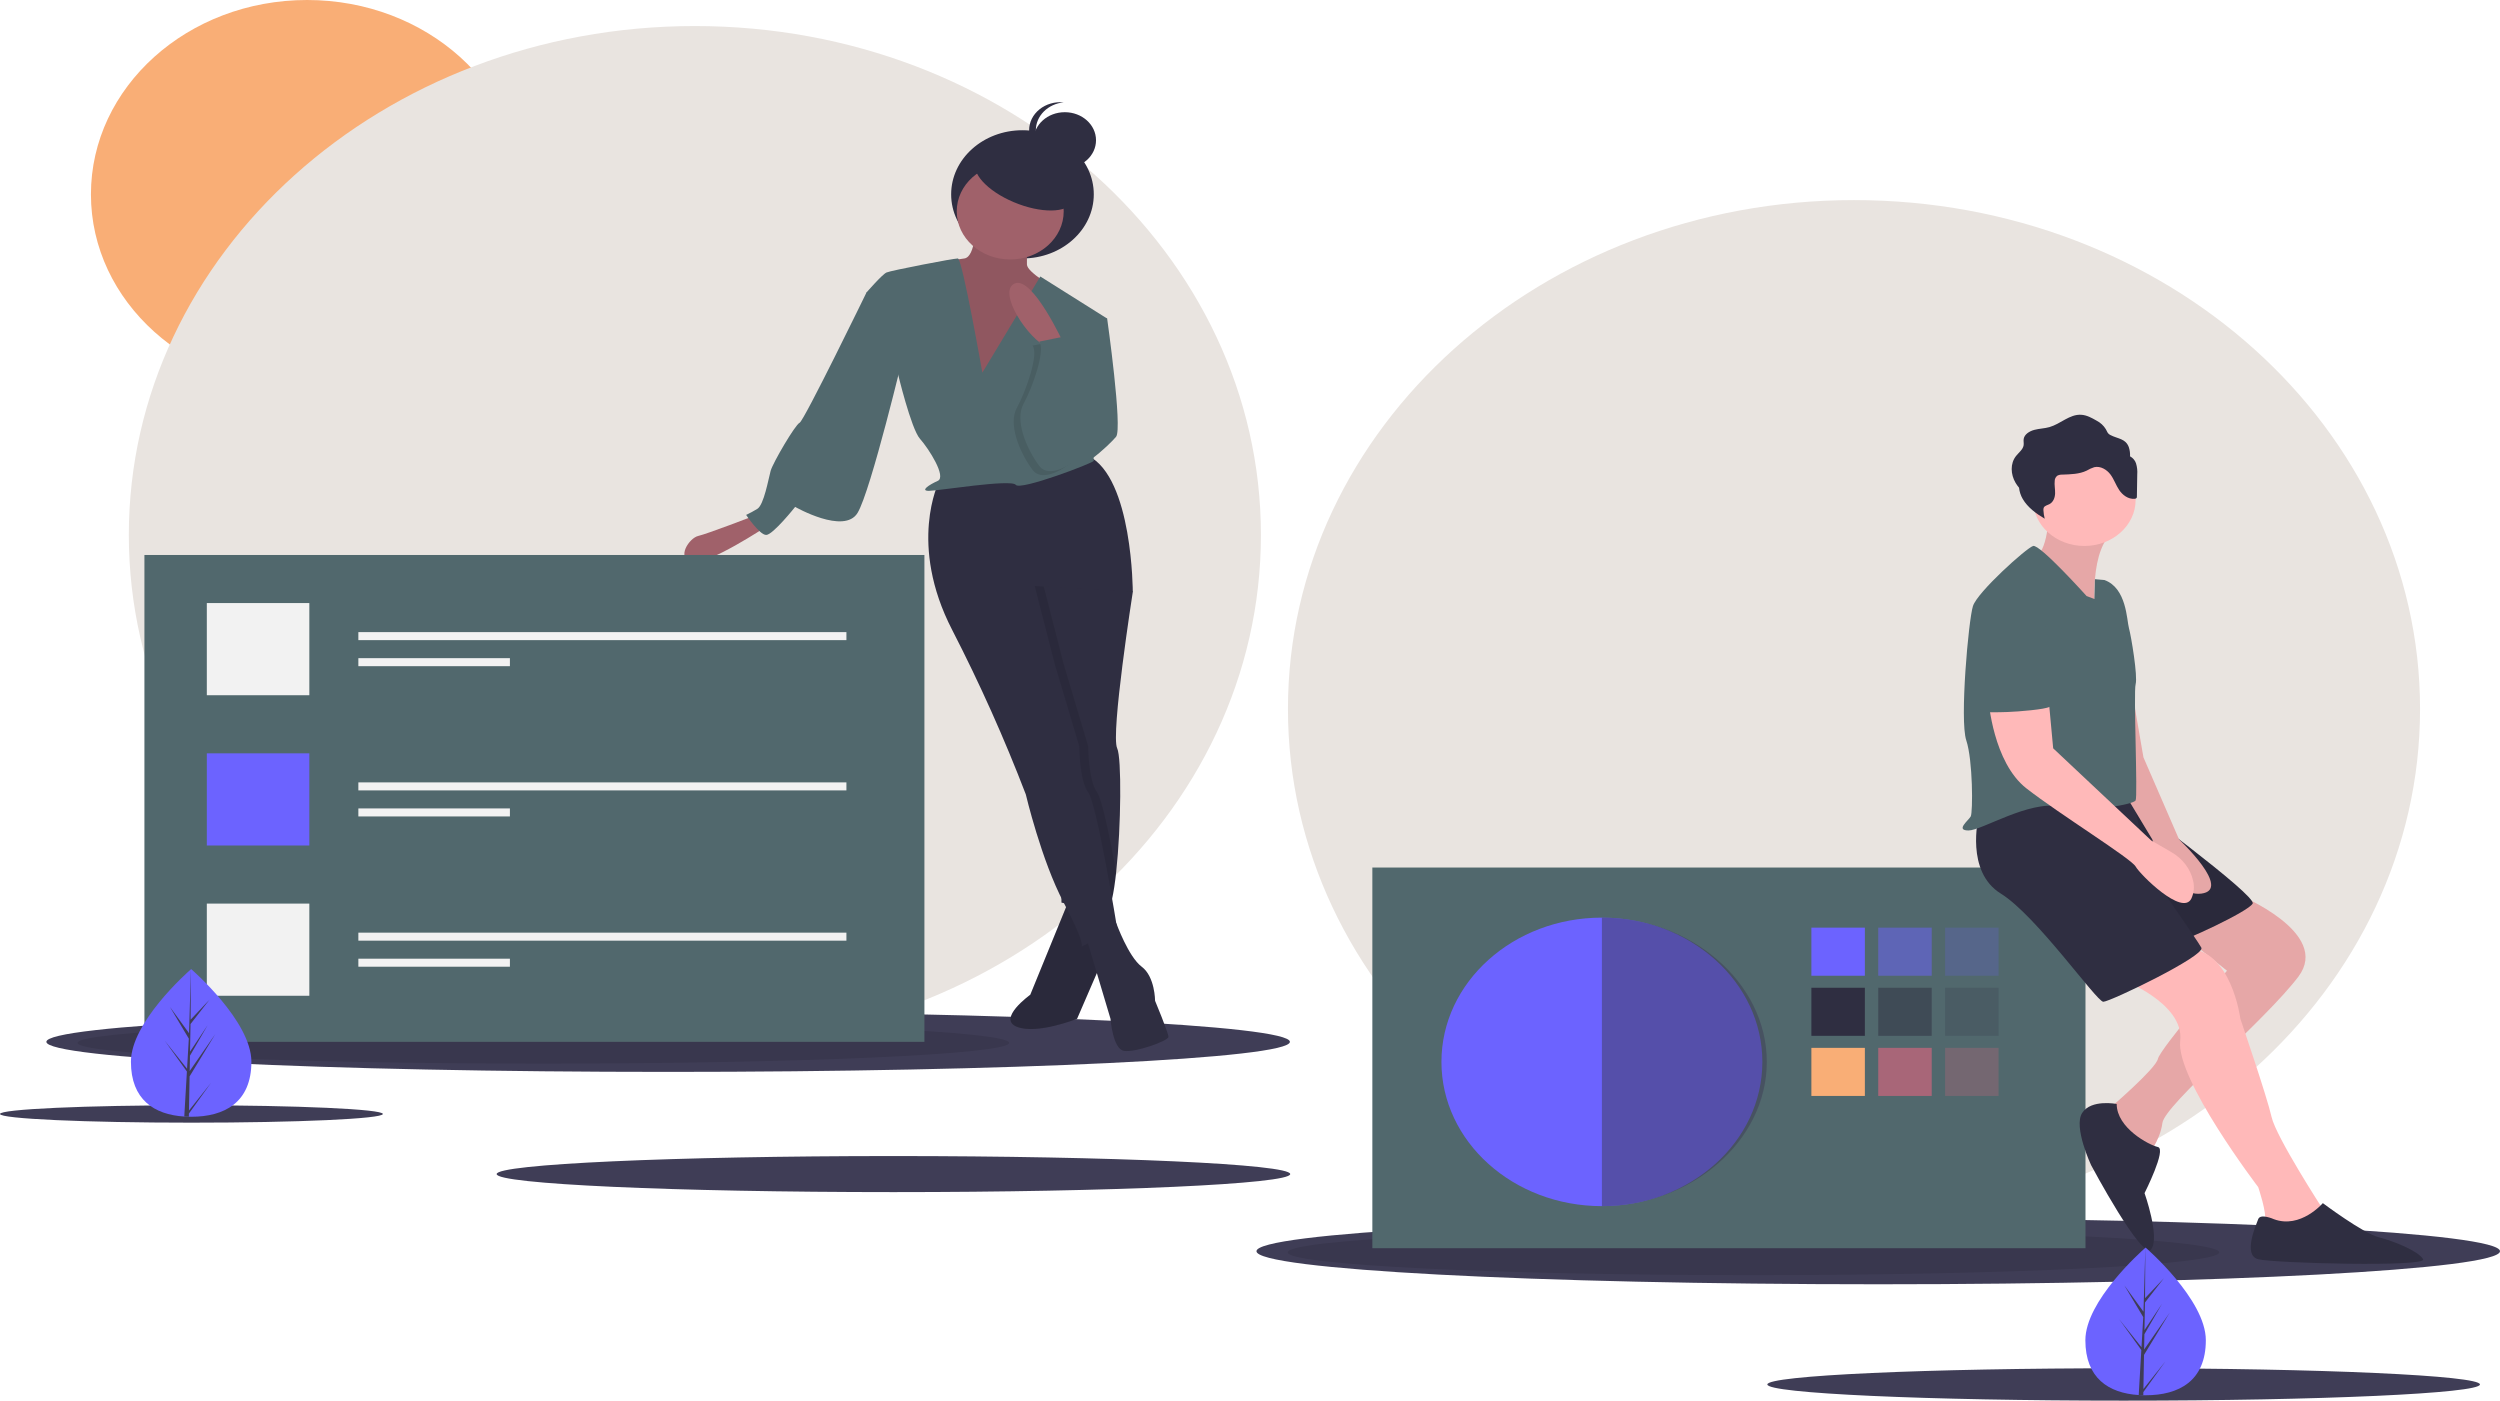 <svg width="1087" height="609" viewBox="0 0 1087 609" fill="none" xmlns="http://www.w3.org/2000/svg">
<path d="M806.119 529.54C942.047 529.54 1052.24 430.474 1052.24 308.27C1052.24 186.066 942.047 87 806.119 87C670.191 87 560 186.066 560 308.27C560 430.474 670.191 529.54 806.119 529.54Z" fill="#E9E4E0"/>
<path d="M133.53 169.002C185.44 169.002 227.521 131.169 227.521 84.501C227.521 37.832 185.44 0 133.53 0C81.621 0 39.54 37.832 39.54 84.501C39.54 131.169 81.621 169.002 133.53 169.002Z" fill="#F9AE76"/>
<path d="M302.132 453.865C438.06 453.865 548.251 354.799 548.251 232.595C548.251 110.39 438.06 11.324 302.132 11.324C166.204 11.324 56.013 110.39 56.013 232.595C56.013 354.799 166.204 453.865 302.132 453.865Z" fill="#E9E4E0"/>
<path d="M290.504 466.061C439.81 466.061 560.847 460.211 560.847 452.994C560.847 445.777 439.81 439.927 290.504 439.927C141.197 439.927 20.16 445.777 20.16 452.994C20.16 460.211 141.197 466.061 290.504 466.061Z" fill="#3F3D56"/>
<path opacity="0.1" d="M236.241 462.457C348.087 462.457 438.756 458.422 438.756 453.445C438.756 448.468 348.087 444.433 236.241 444.433C124.395 444.433 33.726 448.468 33.726 453.445C33.726 458.422 124.395 462.457 236.241 462.457Z" fill="black"/>
<path d="M816.656 558.402C965.963 558.402 1087 551.967 1087 544.029C1087 536.09 965.963 529.655 816.656 529.655C667.349 529.655 546.312 536.09 546.312 544.029C546.312 551.967 667.349 558.402 816.656 558.402Z" fill="#3F3D56"/>
<path opacity="0.1" d="M762.394 554.437C874.241 554.437 964.91 549.999 964.91 544.524C964.91 539.049 874.241 534.611 762.394 534.611C650.548 534.611 559.879 539.049 559.879 544.524C559.879 549.999 650.548 554.437 762.394 554.437Z" fill="black"/>
<path d="M388.465 518.33C483.745 518.33 560.984 514.82 560.984 510.49C560.984 506.16 483.745 502.649 388.465 502.649C293.185 502.649 215.945 506.16 215.945 510.49C215.945 514.82 293.185 518.33 388.465 518.33Z" fill="#3F3D56"/>
<path d="M83.238 488.138C129.209 488.138 166.475 486.445 166.475 484.355C166.475 482.266 129.209 480.573 83.238 480.573C37.267 480.573 0 482.266 0 484.355C0 486.445 37.267 488.138 83.238 488.138Z" fill="#3F3D56"/>
<path d="M923.361 609C1008.92 609 1078.28 605.848 1078.28 601.96C1078.28 598.071 1008.92 594.919 923.361 594.919C837.802 594.919 768.442 598.071 768.442 601.96C768.442 605.848 837.802 609 923.361 609Z" fill="#3F3D56"/>
<path d="M906.771 377.205H596.699V542.722H906.771V377.205Z" fill="#51686D"/>
<path d="M696.504 524.428C735.035 524.428 766.27 496.346 766.27 461.706C766.27 427.065 735.035 398.983 696.504 398.983C657.974 398.983 626.738 427.065 626.738 461.706C626.738 496.346 657.974 524.428 696.504 524.428Z" fill="#6C63FF"/>
<path d="M810.842 403.339H787.587V424.247H810.842V403.339Z" fill="#6C63FF"/>
<path opacity="0.5" d="M839.912 403.339H816.656V424.247H839.912V403.339Z" fill="#6C63FF"/>
<path opacity="0.2" d="M868.981 403.339H845.726V424.247H868.981V403.339Z" fill="#6C63FF"/>
<path d="M810.842 429.473H787.587V450.381H810.842V429.473Z" fill="#2F2E41"/>
<path opacity="0.5" d="M839.912 429.473H816.656V450.381H839.912V429.473Z" fill="#2F2E41"/>
<path opacity="0.2" d="M868.981 429.473H845.726V450.381H868.981V429.473Z" fill="#2F2E41"/>
<path d="M810.842 455.608H787.587V476.515H810.842V455.608Z" fill="#F9AE76"/>
<path opacity="0.5" d="M839.912 455.608H816.656V476.515H839.912V455.608Z" fill="#FF6584"/>
<path opacity="0.2" d="M868.981 455.608H845.726V476.515H868.981V455.608Z" fill="#FF6584"/>
<path opacity="0.5" d="M696.504 398.983V524.428C735.035 524.428 768.208 496.346 768.208 461.706C768.208 427.065 735.035 398.983 696.504 398.983Z" fill="#3F3D56"/>
<path d="M973.145 388.965C973.145 388.965 1013.84 405.517 999.308 424.682C984.773 443.847 941.169 480.435 940.2 488.275C939.231 496.116 933.418 503.085 933.418 503.085C933.418 503.085 914.038 484.791 915.976 483.049C917.914 481.306 937.293 464.755 938.262 460.399C939.231 456.043 968.301 422.069 968.301 422.069L942.138 401.161L973.145 388.965Z" fill="#FFB9B9"/>
<path opacity="0.1" d="M973.145 388.965C973.145 388.965 1013.84 405.517 999.308 424.682C984.773 443.847 941.169 480.435 940.2 488.275C939.231 496.116 933.418 503.085 933.418 503.085C933.418 503.085 914.038 484.791 915.976 483.049C917.914 481.306 937.293 464.755 938.262 460.399C939.231 456.043 968.301 422.069 968.301 422.069L942.138 401.161L973.145 388.965Z" fill="black"/>
<path d="M921.79 425.553C921.79 425.553 949.89 436.007 947.952 452.559C946.014 469.11 981.866 516.152 981.866 516.152C981.866 516.152 985.742 527.477 984.773 530.962C983.804 534.446 1009.97 533.575 1009.97 533.575V525.735C1009.97 525.735 989.618 494.374 987.68 485.662C985.742 476.951 974.115 442.976 974.115 442.976C974.115 442.976 970.239 412.486 950.859 412.486C945.218 412.486 939.655 413.667 934.609 415.935C929.564 418.203 925.175 421.496 921.79 425.553Z" fill="#FFB9B9"/>
<path d="M923.243 346.715C923.243 346.715 981.382 389.401 979.444 392.885C977.506 396.37 949.406 409.437 944.561 410.308C939.716 411.179 905.436 346.715 905.436 346.715H923.243Z" fill="#2F2E41"/>
<path opacity="0.1" d="M923.243 346.715C923.243 346.715 981.382 389.401 979.444 392.885C977.506 396.37 949.406 409.437 944.561 410.308C939.716 411.179 905.436 346.715 905.436 346.715H923.243Z" fill="black"/>
<path d="M860.26 355.426C860.26 355.426 854.446 378.947 869.95 388.53C885.454 398.112 911.616 435.571 914.523 435.571C917.43 435.571 959.095 415.535 957.157 412.05C955.22 408.566 933.902 378.076 933.902 378.076L927.119 345.844C927.119 345.844 868.012 344.101 860.26 355.426Z" fill="#2F2E41"/>
<path d="M923.243 278.766L931.964 329.292L947.467 365.009C947.467 365.009 970.723 386.787 957.157 388.53C943.592 390.272 935.84 365.009 935.84 365.009L923.243 344.101V278.766Z" fill="#FFB9B9"/>
<path opacity="0.1" d="M923.243 278.766L931.964 329.292L947.467 365.009C947.467 365.009 970.723 386.787 957.157 388.53C943.592 390.272 935.84 365.009 935.84 365.009L923.243 344.101V278.766Z" fill="black"/>
<path d="M890.783 222.577C890.783 222.577 890.783 240.871 884 242.613C877.218 244.356 911.132 267.876 911.132 267.876C911.132 267.876 907.256 237.386 920.821 229.546L890.783 222.577Z" fill="#FFB9B9"/>
<path opacity="0.1" d="M890.783 222.577C890.783 222.577 890.783 240.871 884 242.613C877.218 244.356 911.132 267.876 911.132 267.876C911.132 267.876 907.256 237.386 920.821 229.546L890.783 222.577Z" fill="black"/>
<path d="M906.286 237.386C918.595 237.386 928.573 228.416 928.573 217.35C928.573 206.284 918.595 197.314 906.286 197.314C893.978 197.314 884 206.284 884 217.35C884 228.416 893.978 237.386 906.286 237.386Z" fill="#FFB9B9"/>
<path d="M907.256 259.165C907.256 259.165 886.907 236.515 884 237.386C881.093 238.258 859.776 257.423 857.838 263.521C855.9 269.619 852.024 313.176 854.931 321.887C857.838 330.599 857.838 353.248 856.869 354.991C855.9 356.733 850.086 361.089 855.9 361.089C861.714 361.089 882.062 348.021 895.628 350.635C909.194 353.248 927.604 349.764 928.573 348.021C929.542 346.279 927.604 300.98 928.573 297.495C929.542 294.011 926.635 276.588 925.666 273.103C924.697 269.619 924.697 255.68 915.007 252.196L910.876 251.829L910.644 260.446L907.256 259.165Z" fill="#51686D"/>
<path d="M864.621 304.464C864.621 304.464 866.559 331.47 881.094 342.795C895.628 354.12 926.635 373.285 928.573 376.769C930.511 380.254 948.922 398.548 952.798 390.708C953.922 388.263 954.194 385.569 953.575 382.983C953.012 380.413 951.87 377.973 950.22 375.814C948.57 373.655 946.446 371.822 943.979 370.428L935.356 365.444L892.721 325.372L890.783 304.464H864.621Z" fill="#FFB9B9"/>
<path d="M920.337 480C920.337 480 909.194 477.822 905.318 483.92C901.442 490.018 909.194 506.569 909.194 506.569C909.194 506.569 931.48 548.384 935.356 543.157C939.232 537.931 932.449 518.765 932.449 518.765C932.449 518.765 942.139 499.6 938.263 498.729C934.387 497.858 920.337 490.453 920.337 480Z" fill="#2F2E41"/>
<path d="M988.65 530.09C988.65 530.09 982.836 527.477 981.867 530.09C980.898 532.704 975.084 545.771 981.867 547.513C988.65 549.255 1055.51 550.998 1053.57 547.513C1051.63 544.029 1040.97 539.673 1034.19 537.931C1027.41 536.188 1009.97 523.121 1009.97 523.121C1009.97 523.121 1000.28 534.446 988.65 530.09Z" fill="#2F2E41"/>
<path d="M928.736 201.448C928.318 200.184 927.397 199.103 926.148 198.41C926.212 197.056 926.028 195.702 925.601 194.402C924.178 190.617 920.804 190.834 917.621 189.161C916.241 188.435 916.326 187.793 915.607 186.601C914.665 185.038 913.254 183.744 911.535 182.865C909.493 181.696 907.338 180.491 904.922 180.343C899.845 180.032 895.953 184.325 891.101 185.702C888.963 186.31 886.665 186.335 884.515 186.909C882.365 187.483 880.22 188.854 879.9 190.849C879.752 191.771 880.013 192.716 879.863 193.637C879.564 195.467 877.778 196.749 876.582 198.255C873.938 201.585 874.24 206.289 876.355 209.911C876.801 210.661 877.31 211.378 877.88 212.057C878.056 213.769 878.603 215.434 879.49 216.958C881.605 220.581 885.244 223.288 889.045 225.537C888.734 224.335 888.545 223.111 888.482 221.879C888.428 221.468 888.487 221.052 888.655 220.666C889.078 219.871 890.197 219.659 891.05 219.223C892.816 218.321 893.509 216.323 893.56 214.497C893.611 212.671 893.181 210.842 893.394 209.025C893.402 208.607 893.507 208.196 893.704 207.817C893.9 207.438 894.182 207.1 894.532 206.826C895.184 206.491 895.929 206.331 896.679 206.365C900.298 206.233 904.08 206.173 907.273 204.634C908.303 204.019 909.41 203.516 910.571 203.134C913.284 202.498 916.057 204.208 917.621 206.301C919.185 208.393 919.964 210.883 921.407 213.045C922.85 215.207 925.342 217.134 928.132 216.878C928.289 216.879 928.444 216.849 928.588 216.792C928.731 216.734 928.86 216.65 928.965 216.545C929.085 216.351 929.139 216.129 929.118 215.907L929.274 206.321C929.404 204.681 929.222 203.033 928.736 201.448Z" fill="#2F2E41"/>
<path d="M873.341 260.036C873.341 260.036 894.659 268.748 893.69 287.042C892.721 305.336 899.504 307.078 883.031 308.82C866.559 310.562 862.683 308.82 861.714 310.562C860.745 312.305 854.931 270.49 858.807 266.134C862.683 261.778 873.341 260.036 873.341 260.036Z" fill="#51686D"/>
<path d="M444.571 112.377C461.695 112.377 475.578 99.897 475.578 84.501C475.578 69.105 461.695 56.624 444.571 56.624C427.446 56.624 413.563 69.105 413.563 84.501C413.563 99.897 427.446 112.377 444.571 112.377Z" fill="#2F2E41"/>
<path d="M465.403 389.836L447.962 432.522C447.962 432.522 433.427 442.976 442.148 446.461C450.869 449.945 468.31 442.976 468.31 442.976L481.876 411.615L479.938 389.836H465.403Z" fill="#2F2E41"/>
<path opacity="0.1" d="M465.403 389.836L447.962 432.522C447.962 432.522 433.427 442.976 442.148 446.461C450.869 449.945 468.31 442.976 468.31 442.976L481.876 411.615L479.938 389.836H465.403Z" fill="black"/>
<path d="M466.857 136.769L481.392 138.512C481.392 138.512 488.175 186.425 485.268 189.909C482.361 193.394 467.826 207.332 462.013 203.847C456.199 200.363 466.857 136.769 466.857 136.769Z" fill="#51686D"/>
<path d="M327.809 224.319C327.809 224.319 307.461 232.16 303.585 233.031C299.709 233.902 293.895 242.613 300.678 244.356C307.461 246.098 333.623 228.675 333.623 228.675L327.809 224.319Z" fill="#A0616A"/>
<path d="M472.187 407.259L482.845 442.976C482.845 442.976 483.814 456.043 488.659 456.914C493.504 457.786 508.039 452.559 508.039 450.816C508.039 449.074 502.225 435.136 502.225 435.136C502.225 435.136 502.225 424.682 496.411 420.326C490.597 415.971 485.359 401.379 485.359 401.379L472.187 407.259Z" fill="#2F2E41"/>
<path d="M485.752 325.372C487.709 329.475 487.467 359.242 485.326 379.052C484.289 388.678 482.806 395.952 480.907 396.805L467.021 393.687L461.527 392.45L461.382 381.613L460.558 321.887L444.086 260.036V244.356L485.752 247.84L492.36 257.17L492.535 257.423C492.535 257.423 482.845 319.274 485.752 325.372Z" fill="#2F2E41"/>
<path opacity="0.1" d="M477.031 344.537C479.105 347.333 482.564 364.077 485.326 379.052C484.289 388.678 482.806 395.952 480.907 396.805L467.021 393.687C466.808 393.286 466.595 392.868 466.372 392.45C464.599 389.105 462.932 385.411 461.382 381.613L460.558 321.887L444.086 260.036V244.356L485.752 247.84L492.36 257.17L453.776 254.809L462.496 288.784L473.155 324.501C473.155 324.501 473.155 339.31 477.031 344.537Z" fill="black"/>
<path d="M408.234 209.51C408.234 209.51 394.669 236.515 414.048 273.974C426.04 297.286 436.712 321.127 446.024 345.408C446.024 345.408 452.807 374.156 462.497 392.45C472.186 410.744 470.249 411.615 470.249 411.615L485.752 403.775C485.752 403.775 477.031 349.764 473.155 344.537C469.28 339.31 469.28 324.501 469.28 324.501L458.621 288.784L449.9 254.809L492.535 257.423C492.535 257.423 492.535 207.768 473.155 198.185L408.234 209.51Z" fill="#2F2E41"/>
<path d="M424.222 97.568C424.222 97.568 424.222 111.506 419.377 112.377C414.532 113.249 404.843 113.249 401.936 117.604C399.029 121.96 424.222 179.455 424.222 179.455L450.384 164.646L459.105 125.445C459.105 125.445 446.508 118.475 446.508 114.991V99.31L424.222 97.568Z" fill="#A0616A"/>
<path opacity="0.1" d="M424.222 97.568C424.222 97.568 424.222 111.506 419.377 112.377C414.532 113.249 404.843 113.249 401.936 117.604C399.029 121.96 424.222 179.455 424.222 179.455L450.384 164.646L459.105 125.445C459.105 125.445 446.508 118.475 446.508 114.991V99.31L424.222 97.568Z" fill="black"/>
<path d="M439.242 112.813C452.085 112.813 462.497 103.452 462.497 91.906C462.497 80.359 452.085 70.998 439.242 70.998C426.398 70.998 415.986 80.359 415.986 91.906C415.986 103.452 426.398 112.813 439.242 112.813Z" fill="#A0616A"/>
<path d="M427.129 162.033C427.129 162.033 418.408 112.377 416.47 112.377C414.532 112.377 387.401 117.604 385.463 118.475C383.525 119.347 376.742 127.187 376.742 127.187L390.308 162.033C390.308 162.033 396.122 186.425 399.998 190.78C403.873 195.136 411.625 207.332 407.749 209.074C403.873 210.817 399.998 213.43 403.873 213.43C407.749 213.43 439.725 208.203 441.663 210.817C443.601 213.43 475.577 201.234 475.577 200.363C475.577 199.492 471.702 158.548 471.702 158.548L481.391 138.512L452.322 120.218L427.129 162.033Z" fill="#51686D"/>
<path d="M386.432 122.831L376.743 127.187C376.743 127.187 349.611 182.94 347.673 183.811C345.735 184.682 336.046 201.234 335.077 204.719C334.108 208.203 332.17 219.528 329.263 221.27C327.704 222.222 326.086 223.095 324.418 223.884C324.418 223.884 330.232 232.595 333.139 232.595C336.046 232.595 345.735 220.399 345.735 220.399C345.735 220.399 367.053 232.595 372.867 223.013C378.68 213.43 393.215 152.45 393.215 152.45L386.432 122.831Z" fill="#51686D"/>
<path d="M462.497 149.401C462.497 149.401 448.932 119.782 441.18 123.267C433.428 126.751 446.994 147.659 455.714 151.143L462.497 149.401Z" fill="#A0616A"/>
<path opacity="0.1" d="M448.932 150.272L462.527 147.509L465.404 160.726C465.404 160.726 478.001 180.762 475.094 189.474C472.187 198.185 454.745 212.123 448.932 204.283C443.118 196.443 438.273 184.247 442.149 177.278C446.025 170.308 451.838 153.757 448.932 150.272Z" fill="black"/>
<path d="M451.838 148.53L465.433 145.767L468.31 158.984C468.31 158.984 480.907 179.02 478 187.731C475.093 196.443 457.652 210.381 451.838 202.541C446.024 194.7 441.179 182.504 445.055 175.535C448.931 168.566 454.745 152.014 451.838 148.53Z" fill="#51686D"/>
<path d="M466.599 87.708C469.21 82.697 461.898 74.665 450.267 69.766C438.637 64.868 427.092 64.959 424.481 69.969C421.87 74.979 429.182 83.012 440.813 87.91C452.444 92.809 463.989 92.718 466.599 87.708Z" fill="#2F2E41"/>
<path d="M462.982 73.176C470.474 73.176 476.547 67.716 476.547 60.98C476.547 54.244 470.474 48.784 462.982 48.784C455.49 48.784 449.416 54.244 449.416 60.98C449.416 67.716 455.49 73.176 462.982 73.176Z" fill="#2F2E41"/>
<path d="M450.384 56.624C450.385 53.616 451.622 50.715 453.857 48.477C456.093 46.239 459.17 44.823 462.496 44.5C460.602 44.314 458.685 44.489 456.871 45.014C455.057 45.538 453.386 46.401 451.967 47.544C450.548 48.688 449.413 50.088 448.636 51.652C447.86 53.217 447.458 54.911 447.458 56.624C447.458 58.338 447.86 60.032 448.636 61.596C449.413 63.161 450.548 64.56 451.967 65.704C453.386 66.848 455.057 67.71 456.871 68.235C458.685 68.759 460.602 68.934 462.496 68.748C459.17 68.426 456.093 67.01 453.857 64.772C451.622 62.534 450.385 59.632 450.384 56.624Z" fill="#2F2E41"/>
<path d="M401.936 241.307H62.795V452.994H401.936V241.307Z" fill="#51686D"/>
<path d="M134.5 262.214H89.927V302.287H134.5V262.214Z" fill="#F2F2F2"/>
<path d="M134.5 327.55H89.927V367.622H134.5V327.55Z" fill="#6C63FF"/>
<path d="M134.5 392.885H89.927V432.958H134.5V392.885Z" fill="#F2F2F2"/>
<path d="M368.022 274.846H155.816V278.33H368.022V274.846Z" fill="#F2F2F2"/>
<path d="M221.707 286.17H155.816V289.655H221.707V286.17Z" fill="#F2F2F2"/>
<path d="M368.022 340.181H155.816V343.666H368.022V340.181Z" fill="#F2F2F2"/>
<path d="M221.707 351.506H155.816V354.991H221.707V351.506Z" fill="#F2F2F2"/>
<path d="M368.022 405.517H155.816V409.002H368.022V405.517Z" fill="#F2F2F2"/>
<path d="M221.707 416.842H155.816V420.326H221.707V416.842Z" fill="#F2F2F2"/>
<path d="M959.096 582.736C959.096 600.469 947.372 606.66 932.906 606.66C932.571 606.66 932.236 606.656 931.904 606.65C931.234 606.637 930.568 606.608 929.913 606.567C916.858 605.737 906.717 599.227 906.717 582.736C906.717 565.672 930.971 544.138 932.798 542.541L932.8 542.538C932.87 542.476 932.906 542.445 932.906 542.445C932.906 542.445 959.096 565.005 959.096 582.736Z" fill="#6C63FF"/>
<path d="M931.951 603.947L941.53 591.916L931.927 605.269L931.903 606.65C931.233 606.637 930.568 606.608 929.912 606.567L930.944 588.827L930.936 588.689L930.953 588.665L931.052 586.988L921.425 573.601L931.081 585.731L931.105 586.086L931.884 572.683L923.642 558.85L931.985 570.331L932.797 542.541L932.8 542.445V542.538L932.665 564.452L940.87 555.764L932.631 566.34L932.414 578.341L940.077 566.823L932.383 580.107L932.262 586.78L943.382 570.747L932.219 589.107L931.951 603.947Z" fill="#3F3D56"/>
<path d="M109.306 461.647C109.306 479.38 97.582 485.572 83.116 485.572C82.781 485.572 82.446 485.567 82.114 485.561C81.444 485.548 80.778 485.52 80.123 485.478C67.067 484.648 56.927 478.138 56.927 461.647C56.927 444.583 81.181 423.049 83.008 421.452L83.01 421.45C83.08 421.387 83.116 421.356 83.116 421.356C83.116 421.356 109.306 443.916 109.306 461.647Z" fill="#6C63FF"/>
<path d="M82.162 482.858L91.741 470.827L82.138 484.18L82.114 485.561C81.444 485.548 80.779 485.52 80.123 485.478L81.155 467.739L81.147 467.6L81.164 467.576L81.263 465.899L71.636 452.513L81.292 464.642L81.316 464.997L82.095 451.594L73.853 437.761L82.196 449.243L83.008 421.452L83.011 421.356V421.45L82.876 443.363L91.081 434.675L82.842 445.251L82.625 457.252L90.288 445.734L82.594 459.018L82.473 465.691L93.593 449.659L82.43 468.018L82.162 482.858Z" fill="#3F3D56"/>
</svg>
